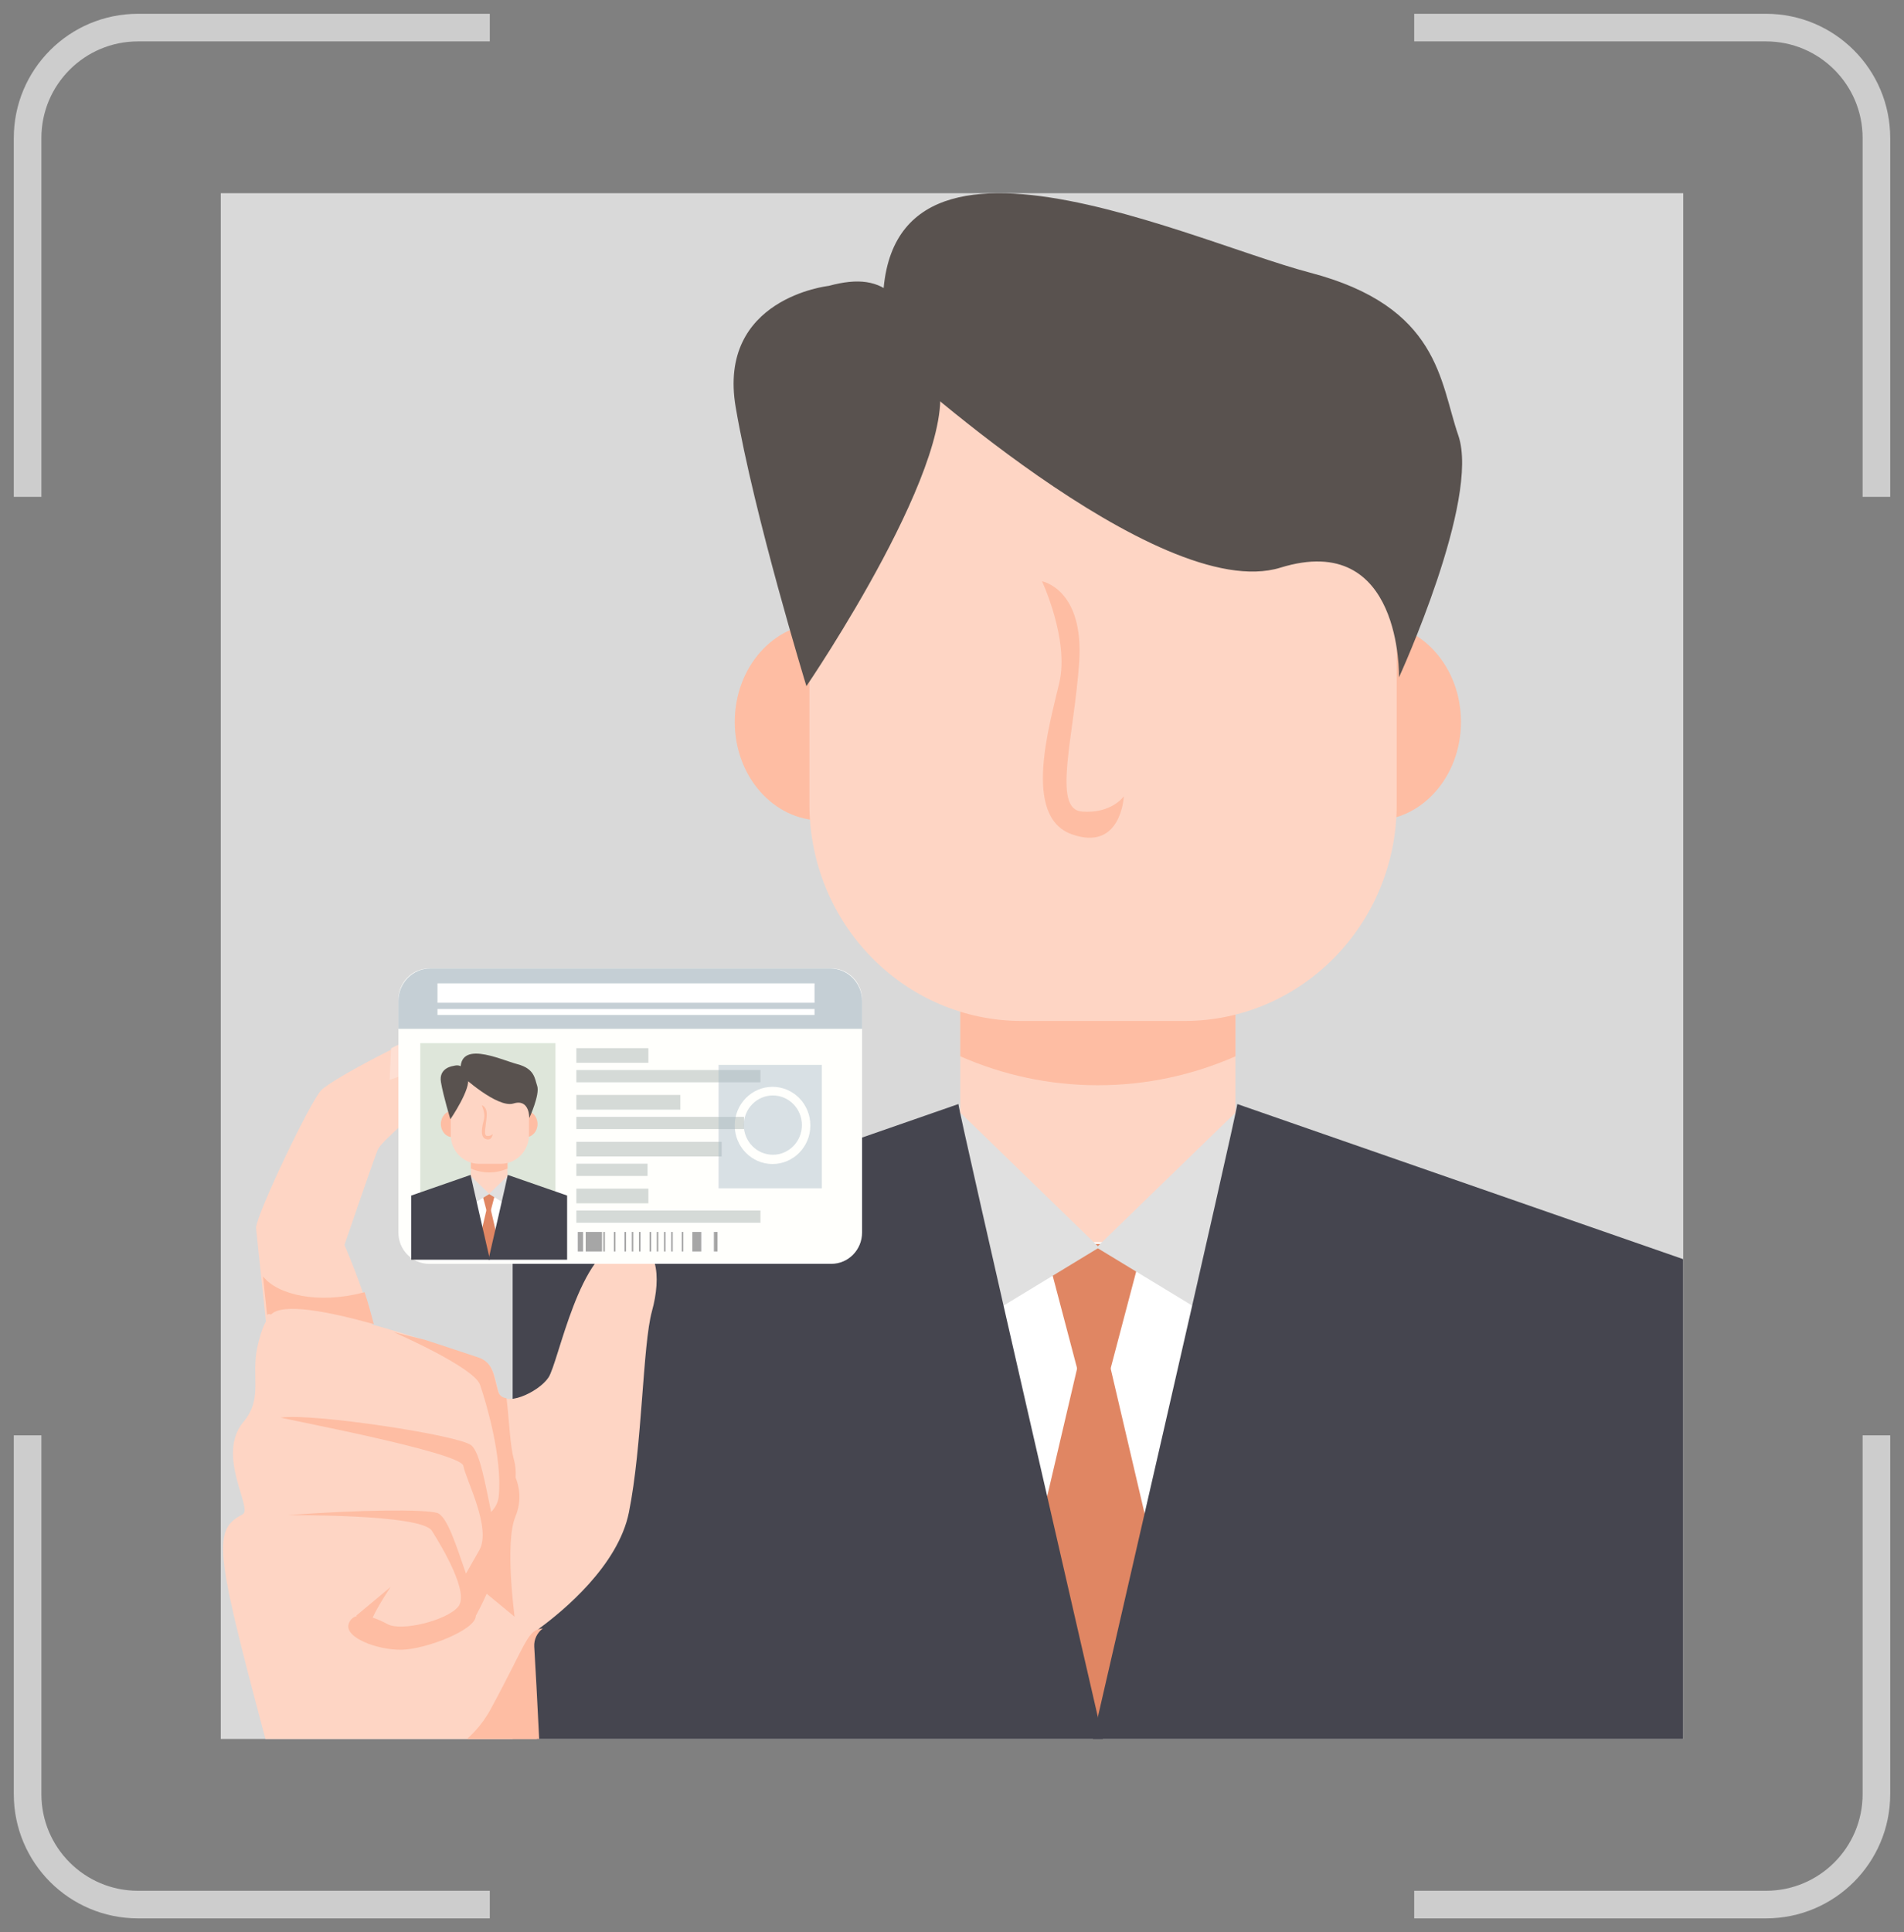 <svg width="69" height="70" viewBox="0 0 69 70" fill="none" xmlns="http://www.w3.org/2000/svg">
<rect x="0" y="0" width="69" height="70" fill="#808080" stroke="none"/>
<g clip-path="url(#clip0_4644_713)">
<rect x="8" y="7" width="53" height="59.111" fill="#D9D9D9"/>
<path d="M34.774 40.295L35.147 58.48L39.89 62.321L44.935 58.173L44.785 40.736C44.784 40.736 42.835 35.244 34.774 40.295Z" fill="white"/>
<path d="M40.223 49.674H39.06L37.846 45.068H41.438L40.223 49.674Z" fill="#E08663"/>
<path d="M43.312 62.66H35.971L39.082 49.372H40.201L43.312 62.66Z" fill="#E08663"/>
<path d="M29.773 29.724C31.51 29.724 32.919 28.126 32.919 26.154C32.919 24.182 31.51 22.584 29.773 22.584C28.035 22.584 26.627 24.182 26.627 26.154C26.627 28.126 28.035 29.724 29.773 29.724Z" fill="#FEBDA3"/>
<path d="M49.8 29.724C51.537 29.724 52.945 28.126 52.945 26.154C52.945 24.182 51.537 22.584 49.8 22.584C48.062 22.584 46.654 24.182 46.654 26.154C46.654 28.126 48.062 29.724 49.8 29.724Z" fill="#FEBDA3"/>
<path d="M44.772 32.782H34.8V45.002H44.772V32.782Z" fill="#FED5C4"/>
<path d="M34.8 38.269C36.331 38.941 38.015 39.317 39.786 39.317C41.557 39.317 43.242 38.942 44.772 38.269V32.783H34.8V38.269Z" fill="#FEBDA3"/>
<path d="M42.919 36.988H37.03C32.779 36.988 29.333 33.472 29.333 29.135V17.414C29.333 13.078 32.779 9.562 37.03 9.562H42.919C47.17 9.562 50.616 13.078 50.616 17.414V29.135C50.616 33.472 47.17 36.988 42.919 36.988Z" fill="#FED5C4"/>
<path d="M32.162 12.893C32.162 12.893 41.968 21.936 46.4 20.566C50.832 19.196 50.698 24.54 50.698 24.54C50.698 24.54 53.653 18.1 52.847 15.77C52.175 13.828 52.175 11.111 47.475 9.878C42.773 8.645 30.416 2.616 32.162 12.893Z" fill="#59524F"/>
<path d="M30.033 10.357C30.033 10.357 25.987 10.797 26.661 14.752C27.336 18.707 29.224 24.858 29.224 24.858C29.224 24.858 35.023 16.363 33.943 13.58C32.864 10.797 32.191 9.771 30.033 10.357Z" fill="#59524F"/>
<path d="M37.762 21.059C37.762 21.059 39.289 21.334 39.109 23.992C38.929 26.65 38.121 29.309 39.199 29.4C40.277 29.492 40.727 28.85 40.727 28.85C40.727 28.85 40.637 30.867 38.84 30.225C37.042 29.583 38.031 26.283 38.391 24.725C38.75 23.167 37.762 21.059 37.762 21.059Z" fill="#FEBDA3"/>
<path d="M34.784 40.294L39.834 45.195L34.661 48.337L34.784 40.294Z" fill="#E0E0E0"/>
<path d="M44.788 40.294L39.738 45.195L44.912 48.337L44.788 40.294Z" fill="#E0E0E0"/>
<path d="M34.733 39.998C34.738 40.294 39.986 63.073 39.986 63.073H18.578V45.616L34.733 39.998Z" fill="#45454F"/>
<path d="M44.839 39.998C44.834 40.294 39.586 63.073 39.586 63.073H60.993V45.616L44.839 39.998Z" fill="#45454F"/>
<path d="M9.942 47.689C9.942 47.689 9.634 47.442 9.333 48.773C9.086 49.861 9.544 50.658 8.825 51.51C7.811 52.711 9.178 54.659 8.793 54.861C7.632 55.472 7.805 56.224 9.976 64.339C10.065 64.481 10.782 69.596 10.782 69.596C10.782 69.596 19.722 68.909 19.551 65.104C19.425 62.297 19.317 60.421 19.268 59.63C19.253 59.371 19.372 59.121 19.582 58.967C20.393 58.371 22.402 56.724 22.791 54.793C23.281 52.361 23.288 48.728 23.627 47.501C23.966 46.274 23.882 44.89 22.612 45.022C21.004 45.189 20.241 49.366 19.875 49.907C19.51 50.449 18.24 51.027 18.07 50.435C17.901 49.844 17.902 49.377 17.324 49.192C15.906 48.737 10.736 46.866 9.942 47.689Z" fill="#FED5C4"/>
<path d="M17.789 61.908C16.449 64.387 13.248 64.286 13.248 64.286C16.124 65.53 18.513 64.162 19.558 63.37C19.469 61.53 19.397 60.269 19.361 59.658C19.345 59.4 19.464 59.151 19.673 58.996C19.106 59.051 19.129 59.429 17.789 61.908Z" fill="#FEBDA3"/>
<path d="M18.054 50.413C17.884 49.821 17.886 49.354 17.306 49.169C16.904 49.04 16.202 48.798 15.383 48.536C14.759 48.389 14.269 48.263 14.269 48.263C14.269 48.263 17.178 49.532 17.396 50.168C17.615 50.804 18.217 52.817 18.073 54.221C18.049 54.46 17.919 54.65 17.799 54.778C17.599 53.843 17.399 52.62 17.079 52.361C16.625 51.994 11.355 51.192 10.177 51.356C10.201 51.395 16.703 52.61 16.791 53.105C16.88 53.601 17.821 55.364 17.372 56.157C17.108 56.624 16.962 56.878 16.887 57.009C16.541 56.023 16.206 54.913 15.835 54.809C15.362 54.677 13.109 54.692 10.447 54.889C10.279 54.901 15.258 54.832 15.652 55.459C16.046 56.086 17.017 57.719 16.602 58.212C16.188 58.706 14.552 59.116 14.044 58.84C13.878 58.75 13.69 58.663 13.506 58.604C13.696 58.174 14.158 57.492 14.158 57.492L12.915 58.529C12.915 58.529 12.922 58.536 12.934 58.548C12.8 58.582 12.695 58.666 12.639 58.821C12.457 59.328 13.694 59.789 14.571 59.767C15.448 59.745 17.249 59.048 17.244 58.538C17.306 58.42 17.472 58.119 17.637 57.739L18.649 58.573C18.649 58.573 18.286 55.889 18.676 54.951C18.928 54.346 18.805 53.827 18.686 53.533C18.698 53.305 18.683 53.087 18.629 52.897C18.48 52.38 18.456 51.47 18.357 50.656C18.208 50.636 18.096 50.561 18.054 50.413Z" fill="#FEBDA3"/>
<path d="M9.277 44.479L9.714 48.607C9.714 48.607 13.186 50.115 13.537 48.927C13.788 48.078 12.483 45.103 12.483 45.103C12.483 45.103 13.512 42.097 13.68 41.677C13.848 41.257 15.112 40.459 15.827 39.213C16.706 37.681 16.32 37.247 15.797 37.328C15.274 37.408 12.036 39.075 11.634 39.505C11.233 39.934 9.34 43.891 9.277 44.479Z" fill="#FED5C4"/>
<path d="M15.689 37.327C15.486 37.358 14.87 37.631 14.172 37.977L14.12 39.123C14.12 39.123 15.875 38.551 16.069 37.986C16.16 37.719 16.119 37.519 16.05 37.381C15.953 37.321 15.826 37.306 15.689 37.327Z" fill="#FEDFD3"/>
<path d="M9.82 47.625C10.24 47.19 11.883 47.508 13.548 47.972C13.456 47.616 13.31 47.099 13.214 46.816C13.193 46.821 13.173 46.825 13.152 46.83C11.555 47.246 10.065 46.921 9.538 46.248L9.535 46.288L9.678 47.632C9.764 47.581 9.82 47.625 9.82 47.625Z" fill="#FEBDA3"/>
<path d="M30.129 45.787H15.551C14.937 45.787 14.438 45.279 14.438 44.652V36.22C14.438 35.593 14.937 35.084 15.551 35.084H30.129C30.743 35.084 31.241 35.593 31.241 36.219V44.652C31.241 45.279 30.743 45.787 30.129 45.787Z" fill="#FFFFFC"/>
<path d="M30.084 35.085H15.596C14.957 35.085 14.438 35.613 14.438 36.265V37.273H31.241V36.265C31.241 35.613 30.723 35.085 30.084 35.085Z" fill="#C5CFD5"/>
<path d="M29.518 35.625H15.854V36.328H29.518V35.625Z" fill="white"/>
<path d="M29.518 36.555H15.854V36.771H29.518V36.555Z" fill="white"/>
<path d="M23.497 37.973H20.887V38.504H23.497V37.973Z" fill="#D5DAD7"/>
<path d="M27.558 38.766H20.887V39.21H27.558V38.766Z" fill="#D5DAD7"/>
<path d="M24.656 39.669H20.887V40.201H24.656V39.669Z" fill="#D5DAD7"/>
<path d="M26.963 40.463H20.887V40.906H26.963V40.463Z" fill="#D5DAD7"/>
<path d="M26.154 41.366H20.887V41.897H26.154V41.366Z" fill="#D5DAD7"/>
<path d="M23.467 42.159H20.887V42.603H23.467V42.159Z" fill="#D5DAD7"/>
<path d="M23.497 43.062H20.887V43.594H23.497V43.062Z" fill="#D5DAD7"/>
<path d="M27.558 43.856H20.887V44.299H27.558V43.856Z" fill="#D5DAD7"/>
<path d="M20.13 37.792H15.23V44.67H20.13V37.792Z" fill="#DEE6DA"/>
<path d="M17.061 42.605L17.11 45.026L17.742 45.538L18.414 44.986L18.394 42.664C18.393 42.663 18.134 41.932 17.061 42.605Z" fill="white"/>
<path d="M17.786 43.854H17.631L17.469 43.24H17.948L17.786 43.854Z" fill="#E08663"/>
<path d="M18.197 45.583H17.22L17.634 43.813H17.783L18.197 45.583Z" fill="#E08663"/>
<path d="M16.395 41.197C16.626 41.197 16.813 40.984 16.813 40.722C16.813 40.459 16.626 40.246 16.395 40.246C16.163 40.246 15.976 40.459 15.976 40.722C15.976 40.984 16.163 41.197 16.395 41.197Z" fill="#FEBDA3"/>
<path d="M19.061 41.197C19.293 41.197 19.48 40.984 19.48 40.722C19.48 40.459 19.293 40.246 19.061 40.246C18.83 40.246 18.643 40.459 18.643 40.722C18.643 40.984 18.83 41.197 19.061 41.197Z" fill="#FEBDA3"/>
<path d="M18.392 41.605H17.064V43.232H18.392V41.605Z" fill="#FED5C4"/>
<path d="M17.064 42.335C17.268 42.425 17.492 42.475 17.728 42.475C17.964 42.475 18.188 42.425 18.392 42.335V41.605H17.064V42.335Z" fill="#FEBDA3"/>
<path d="M18.145 42.164H17.361C16.795 42.164 16.336 41.696 16.336 41.119V39.558C16.336 38.98 16.795 38.512 17.361 38.512H18.145C18.711 38.512 19.17 38.98 19.17 39.558V41.119C19.17 41.696 18.711 42.164 18.145 42.164Z" fill="#FED5C4"/>
<path d="M16.713 38.956C16.713 38.956 18.018 40.16 18.609 39.978C19.199 39.795 19.181 40.507 19.181 40.507C19.181 40.507 19.575 39.649 19.467 39.339C19.378 39.08 19.378 38.719 18.752 38.554C18.126 38.39 16.48 37.587 16.713 38.956Z" fill="#59524F"/>
<path d="M16.429 38.618C16.429 38.618 15.89 38.677 15.98 39.203C16.07 39.73 16.322 40.549 16.322 40.549C16.322 40.549 17.094 39.418 16.95 39.047C16.806 38.677 16.717 38.54 16.429 38.618Z" fill="#59524F"/>
<path d="M17.459 40.043C17.459 40.043 17.662 40.08 17.638 40.434C17.614 40.788 17.506 41.142 17.65 41.154C17.794 41.166 17.853 41.081 17.853 41.081C17.853 41.081 17.841 41.349 17.602 41.264C17.363 41.178 17.494 40.739 17.542 40.532C17.59 40.324 17.459 40.043 17.459 40.043Z" fill="#FEBDA3"/>
<path d="M17.062 42.605L17.734 43.257L17.045 43.676L17.062 42.605Z" fill="#E0E0E0"/>
<path d="M18.394 42.605L17.722 43.257L18.411 43.676L18.394 42.605Z" fill="#E0E0E0"/>
<path d="M17.055 42.565C17.056 42.605 17.755 45.638 17.755 45.638H14.904V43.313L17.055 42.565Z" fill="#45454F"/>
<path d="M18.401 42.565C18.4 42.605 17.701 45.638 17.701 45.638H20.552V43.313L18.401 42.565Z" fill="#45454F"/>
<g opacity="0.43">
<path d="M26.041 38.579V43.05H29.783V38.579H26.041ZM27.997 42.171C27.239 42.171 26.626 41.545 26.626 40.773C26.626 40 27.239 39.374 27.997 39.374C28.754 39.374 29.367 40 29.367 40.773C29.367 41.545 28.753 42.171 27.997 42.171Z" fill="#A4B7C4"/>
<path d="M28.008 41.835C28.589 41.835 29.06 41.354 29.06 40.761C29.06 40.168 28.589 39.687 28.008 39.687C27.426 39.687 26.955 40.168 26.955 40.761C26.955 41.354 27.426 41.835 28.008 41.835Z" fill="#A4B7C4"/>
</g>
<path d="M21.131 44.632H20.938V45.339H21.131V44.632Z" fill="#A6A6A6"/>
<path d="M21.817 44.632H21.225V45.339H21.817V44.632Z" fill="#A6A6A6"/>
<path d="M21.922 44.632H21.865V45.339H21.922V44.632Z" fill="#A6A6A6"/>
<path d="M22.305 44.632H22.248V45.339H22.305V44.632Z" fill="#A6A6A6"/>
<path d="M22.689 44.632H22.632V45.339H22.689V44.632Z" fill="#A6A6A6"/>
<path d="M22.951 44.632H22.894V45.339H22.951V44.632Z" fill="#A6A6A6"/>
<path d="M23.212 44.632H23.155V45.339H23.212V44.632Z" fill="#A6A6A6"/>
<path d="M23.596 44.632H23.539V45.339H23.596V44.632Z" fill="#A6A6A6"/>
<path d="M23.857 44.632H23.8V45.339H23.857V44.632Z" fill="#A6A6A6"/>
<path d="M24.119 44.632H24.062V45.339H24.119V44.632Z" fill="#A6A6A6"/>
<path d="M24.381 44.632H24.324V45.339H24.381V44.632Z" fill="#A6A6A6"/>
<path d="M24.764 44.632H24.707V45.339H24.764V44.632Z" fill="#A6A6A6"/>
<path d="M25.413 44.632H25.09V45.339H25.413V44.632Z" fill="#A6A6A6"/>
<path d="M26.003 44.632H25.871V45.339H26.003V44.632Z" fill="#A6A6A6"/>
</g>
<path d="M17.75 1H5C2.791 1 1 2.791 1 5V18M51.25 69H64C66.209 69 68 67.209 68 65V52" stroke="#CDCDCD"/>
<path d="M51.25 1H64C66.209 1 68 2.791 68 5V18M17.75 69H5C2.791 69 1 67.209 1 65V52" stroke="#CDCDCD"/>
<defs>
<clipPath id="clip0_4644_713">
<rect x="8" y="7" width="53" height="56" fill="white"/>
</clipPath>
</defs>
</svg>
